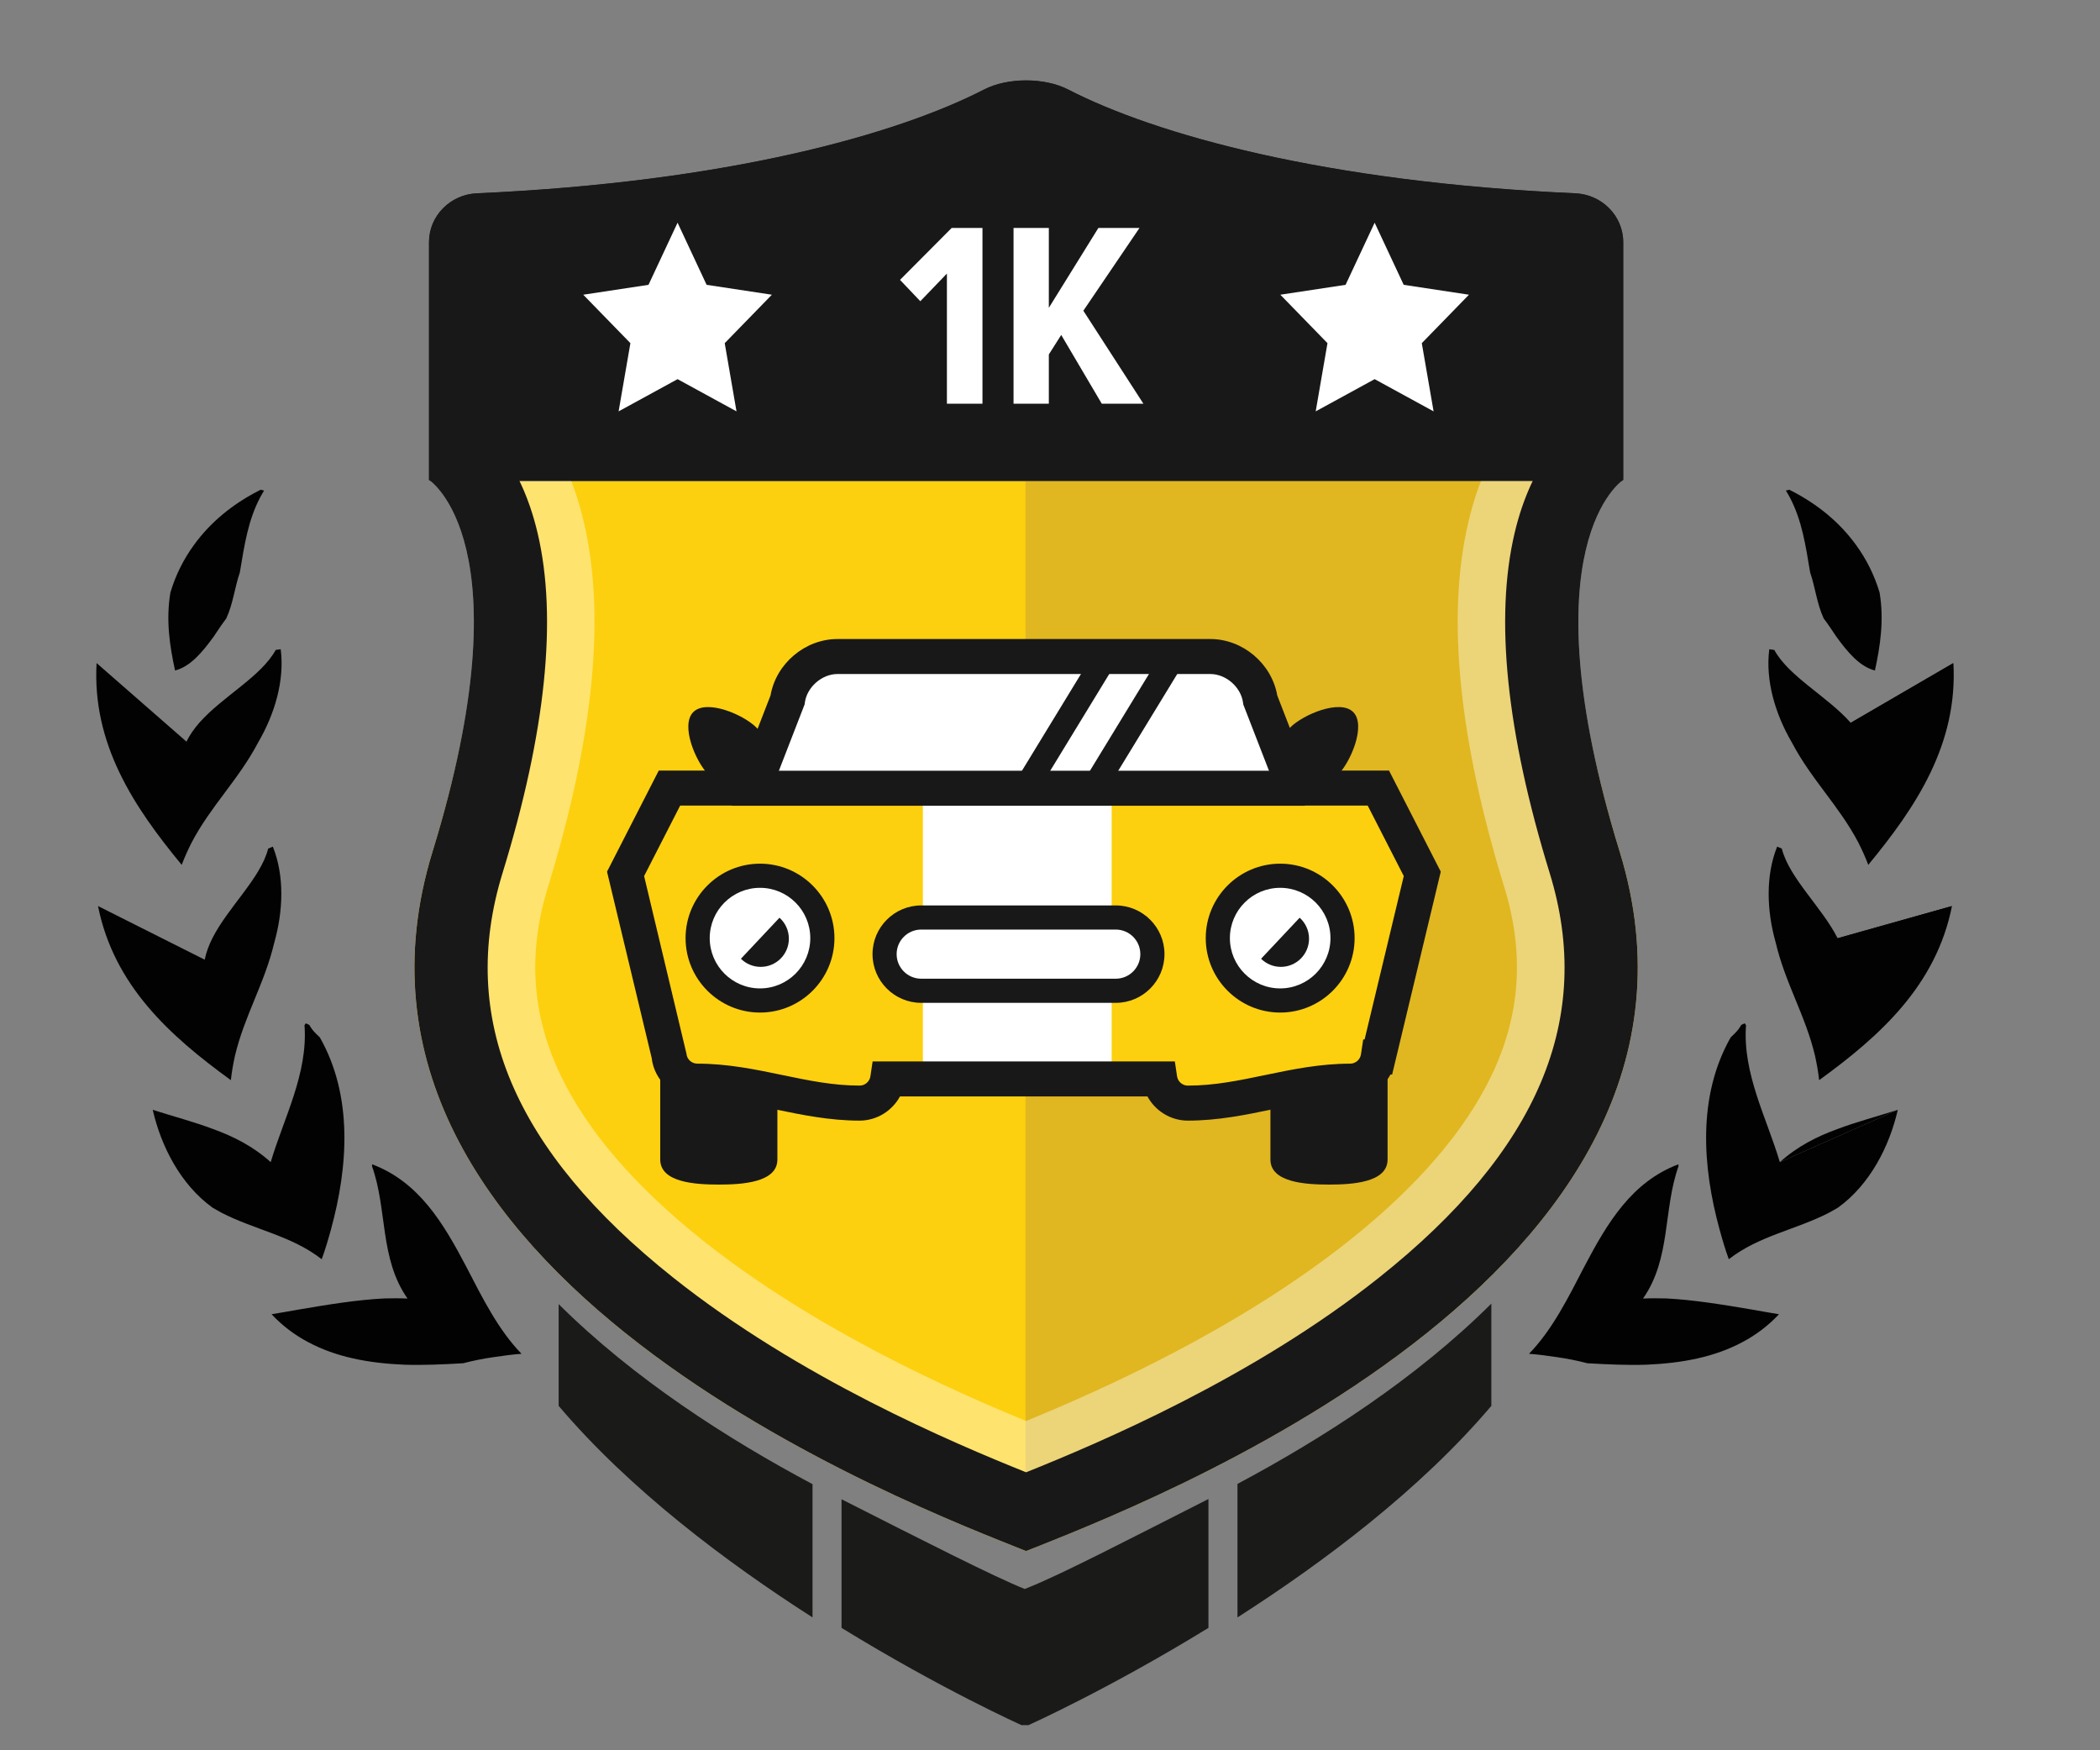 <?xml version="1.0" encoding="utf-8"?>
<!-- Generator: Adobe Illustrator 16.0.0, SVG Export Plug-In . SVG Version: 6.00 Build 0)  -->
<!DOCTYPE svg PUBLIC "-//W3C//DTD SVG 1.1//EN" "http://www.w3.org/Graphics/SVG/1.1/DTD/svg11.dtd">
<svg version="1.1" id="Layer_1" xmlns="http://www.w3.org/2000/svg" xmlns:xlink="http://www.w3.org/1999/xlink" x="0px" y="0px"
	 width="240px" height="200px" viewBox="0 0 240 200" enable-background="new 0 0 240 200" xml:space="preserve">
<rect x="0" y="0" width="240" height="200" fill="#808080" stroke="none"/>
<path fill="#FDD00F" d="M185.104,97.303c-10.149-32.986-1.588-41.101,0.215-42.339h-67.616H49.22
	c1.803,1.238,10.366,9.353,0.216,42.339c-14.918,48.481,55.285,74.915,67.834,79.936c0.136-0.055,0.282-0.112,0.433-0.172
	C131.338,171.639,199.857,145.257,185.104,97.303"/>
<g opacity="0.6">
	<g>
		<g>
			<defs>
				<rect id="SVGID_1_" x="117.2" y="54.96" width="69.47" height="122.101"/>
			</defs>
			<clipPath id="SVGID_2_">
				<use xlink:href="#SVGID_1_"  overflow="visible"/>
			</clipPath>
			<path clip-path="url(#SVGID_2_)" fill="#CDA72C" d="M184.602,97.303c-10.149-32.986-1.588-41.101,0.215-42.339H117.2v122.103
				C130.836,171.639,199.355,145.257,184.602,97.303"/>
		</g>
	</g>
</g>
<g opacity="0.4">
	<g>
		<g>
			<defs>
				<rect id="SVGID_3_" x="47.37" y="9.19" width="139.8" height="168.05"/>
			</defs>
			<clipPath id="SVGID_4_">
				<use xlink:href="#SVGID_3_"  overflow="visible"/>
			</clipPath>
			<path clip-path="url(#SVGID_4_)" fill="#FFFFFF" d="M117.27,23.247c12.873,6.204,32.307,10.53,54.446,12.167v14.542
				c-1.519,2.447-2.946,5.631-3.907,9.729c-2.506,10.653-1.123,24.676,4.107,41.677c2.328,7.567,1.855,14.6-1.443,21.499
				c-3.052,6.373-8.52,12.724-16.252,18.875c-12.736,10.132-28.211,17.049-36.951,20.637c-8.742-3.588-24.216-10.505-36.953-20.637
				c-7.732-6.15-13.201-12.502-16.25-18.875c-3.302-6.898-3.774-13.932-1.445-21.5c5.23-17,6.613-31.022,4.109-41.676
				c-0.964-4.097-2.391-7.281-3.91-9.729V35.414C84.96,33.777,104.396,29.451,117.27,23.247 M117.27,9.186
				c-1.728,0-3.453,0.347-4.796,1.037c-9.942,5.12-29.271,10.587-57.983,11.864c-3.017,0.134-5.465,2.57-5.465,5.589v27.161
				c0,0,11.262,7.192,0.409,42.466c-14.918,48.482,55.285,74.915,67.835,79.935c12.548-5.02,82.75-31.451,67.833-79.935
				c-10.854-35.273,0.41-42.466,0.41-42.466V27.676c0-3.019-2.449-5.455-5.466-5.589c-28.713-1.276-48.042-6.744-57.985-11.864
				C120.722,9.532,118.994,9.186,117.27,9.186"/>
		</g>
	</g>
</g>
<path fill="#191818" d="M185.514,27.676c0-3.02-2.449-5.455-5.467-5.589c-28.711-1.276-48.041-6.744-57.982-11.865
	c-2.686-1.382-6.905-1.382-9.59,0c-9.942,5.121-29.271,10.588-57.983,11.865c-3.017,0.134-5.466,2.569-5.466,5.589v27.161
	c0,0,0.069,0.041,0.194,0.127h136.1c0.125-0.086,0.195-0.127,0.195-0.127V27.676z"/>
<path fill="#191818" d="M117.27,17.552c0.526,0,0.893,0.091,1.006,0.13c13.128,6.748,34.478,11.32,58.871,12.639v21.295
	c-1.498,2.068-3.057,5.072-4.053,9.313c-2.281,9.702-0.932,22.771,4.014,38.836c5.106,16.601-1.272,31.72-19.506,46.222
	c-14.388,11.443-31.92,18.868-40.332,22.248c-8.414-3.38-25.947-10.805-40.334-22.248c-18.232-14.502-24.613-29.621-19.505-46.222
	c4.943-16.065,6.294-29.134,4.013-38.836c-0.996-4.24-2.555-7.243-4.053-9.313V30.32c24.393-1.318,45.742-5.891,58.872-12.639
	C116.375,17.643,116.742,17.552,117.27,17.552 M117.27,9.186c-1.728,0-3.453,0.346-4.796,1.037
	c-9.942,5.12-29.271,10.587-57.983,11.864c-3.017,0.134-5.465,2.57-5.465,5.589v27.161c0,0,11.262,7.192,0.409,42.466
	c-14.918,48.482,55.285,74.915,67.835,79.935c12.548-5.02,82.75-31.451,67.833-79.935c-10.854-35.273,0.41-42.466,0.41-42.466
	V27.676c0-3.019-2.449-5.455-5.466-5.589c-28.713-1.276-48.042-6.744-57.985-11.864C120.721,9.531,118.994,9.186,117.27,9.186"/>
<polygon fill="#FFFFFF" points="108.219,46.132 108.219,31.26 105.178,34.421 102.859,31.981 108.76,26.051 112.282,26.051 
	112.282,46.132 "/>
<polygon fill="#FFFFFF" points="125.918,46.132 121.282,38.273 119.867,40.503 119.867,46.132 115.833,46.132 115.833,26.051 
	119.867,26.051 119.867,35.174 125.527,26.051 130.225,26.051 123.811,35.505 130.676,46.132 "/>
<path fill="#191818" d="M151.886,113.811c-2.64,0-6.694,0.224-6.694,2.862v15.822c0,2.64,4.056,2.863,6.694,2.863
	c2.64,0,6.694-0.225,6.694-2.863v-15.822C158.58,114.033,154.525,113.811,151.886,113.811"/>
<path fill="#191818" d="M82.15,113.811c-2.641,0-6.695,0.224-6.695,2.862v15.822c0,2.64,4.055,2.863,6.695,2.863
	c2.639,0,6.695-0.225,6.695-2.863v-15.822C88.846,114.033,84.789,113.811,82.15,113.811"/>
<path fill="#FDD00F" d="M76.371,90.321l-4.881,9.532l4.963,20.692c0.128,1.675,1.525,2.994,3.232,2.994
	c6.492,0,12.064,2.508,18.557,2.508c1.627,0,2.972-1.198,3.207-2.761h31.095c0.235,1.563,1.579,2.761,3.206,2.761
	c6.492,0,12.064-2.508,18.557-2.508c1.627,0,2.971-1.198,3.207-2.762h0.014l5.018-20.927l-4.879-9.531L76.371,90.321L76.371,90.321z
	"/>
<path fill="#FFFFFF" d="M157.527,90.053h-9.592l-3.902-10.063c-0.381-2.744-2.936-4.97-5.707-4.97H95.709
	c-2.771,0-5.325,2.227-5.705,4.97l-3.903,10.063h-9.593l-0.137,0.27h81.293L157.527,90.053z"/>
<rect x="105.473" y="91.324" fill="#FFFFFF" width="21.573" height="33.363"/>
<path fill="#FFFFFF" d="M93.985,107.196c0,3.937-3.191,7.127-7.126,7.127c-3.938,0-7.127-3.19-7.127-7.127s3.189-7.127,7.127-7.127
	C90.794,100.069,93.985,103.261,93.985,107.196"/>
<path fill="#191818" d="M86.859,115.703c-4.691,0-8.508-3.815-8.508-8.507c0-4.689,3.816-8.507,8.508-8.507
	c4.689,0,8.506,3.816,8.506,8.507C95.365,111.888,91.549,115.703,86.859,115.703 M86.859,101.449c-3.17,0-5.748,2.578-5.748,5.747
	s2.578,5.747,5.748,5.747c3.168,0,5.745-2.578,5.745-5.747S90.027,101.449,86.859,101.449"/>
<path fill="#191818" d="M89.085,104.864l-4.409,4.691c0.581,0.572,1.379,0.927,2.259,0.927c1.779,0,3.222-1.442,3.222-3.222
	C90.156,106.309,89.742,105.454,89.085,104.864"/>
<path fill="#FFFFFF" d="M153.434,107.196c0,3.937-3.19,7.127-7.127,7.127c-3.938,0-7.127-3.19-7.127-7.127s3.189-7.127,7.127-7.127
	C150.242,100.069,153.434,103.261,153.434,107.196"/>
<path fill="#191818" d="M146.307,115.703c-4.69,0-8.508-3.815-8.508-8.507c0-4.689,3.816-8.507,8.508-8.507
	c4.689,0,8.506,3.816,8.506,8.507C154.813,111.888,150.996,115.703,146.307,115.703 M146.307,101.449
	c-3.17,0-5.748,2.578-5.748,5.747s2.578,5.747,5.748,5.747c3.168,0,5.746-2.578,5.746-5.747S149.475,101.449,146.307,101.449"/>
<path fill="#191818" d="M148.533,104.864l-4.41,4.691c0.582,0.572,1.379,0.927,2.26,0.927c1.778,0,3.221-1.442,3.221-3.222
	C149.604,106.309,149.189,105.454,148.533,104.864"/>
<path fill="#FFFFFF" d="M131.704,109.025c0-2.313-1.875-4.188-4.187-4.188h-22.236c-2.313,0-4.188,1.875-4.188,4.188
	s1.874,4.188,4.188,4.188h22.236C129.829,113.213,131.704,111.339,131.704,109.025"/>
<path fill="#191818" d="M127.518,114.593h-22.235c-3.07,0-5.566-2.498-5.566-5.566c0-3.069,2.496-5.566,5.566-5.566h22.235
	c3.068,0,5.566,2.498,5.566,5.566S130.586,114.593,127.518,114.593 M105.281,106.219c-1.549,0-2.808,1.259-2.808,2.808
	s1.259,2.807,2.808,2.807h22.234c1.549,0,2.809-1.258,2.809-2.807s-1.26-2.808-2.809-2.808H105.281z"/>
<rect x="83.65" y="88.071" fill="#191818" width="65.471" height="4"/>
<path fill="#191819" d="M152.877,88.577c-1.502,1.502-3.938,1.502-5.439,0s-1.502-3.938,0-5.44s5.711-3.275,7.213-1.772
	C156.152,82.866,154.379,87.075,152.877,88.577"/>
<path fill="#191819" d="M81.01,88.577c1.502,1.502,3.938,1.502,5.439,0c1.502-1.502,1.502-3.938,0-5.44
	c-1.502-1.502-5.711-3.275-7.214-1.772C77.733,82.866,79.508,87.075,81.01,88.577"/>
<rect x="120.655" y="73.524" transform="matrix(-0.854 -0.521 0.521 -0.854 183.427 215.907)" fill="#191818" width="2.759" height="17.339"/>
<rect x="128.431" y="73.525" transform="matrix(-0.854 -0.521 0.521 -0.854 197.84 219.957)" fill="#191818" width="2.759" height="17.338"/>
<path fill="#191818" d="M135.75,128.05c-1.957,0-3.715-1.109-4.611-2.762h-28.285c-0.898,1.651-2.654,2.762-4.611,2.762
	c-3.452,0-6.621-0.659-9.686-1.296c-2.998-0.625-5.831-1.213-8.871-1.213c-2.662,0-4.918-2.035-5.211-4.664l-5.101-21.275
	l5.911-11.548h9.445l3.33-8.587c0.631-3.635,3.941-6.447,7.647-6.447h42.618c3.707,0,7.017,2.813,7.647,6.446l3.33,8.588h9.445
	l5.912,11.548l-5.557,23.18h-0.188c-0.896,1.65-2.655,2.761-4.61,2.761c-3.041,0-5.873,0.588-8.871,1.213
	C142.371,127.391,139.203,128.05,135.75,128.05 M99.727,121.288h34.541l0.254,1.703c0.093,0.604,0.619,1.059,1.229,1.059
	c3.04,0,5.873-0.589,8.871-1.214c3.063-0.637,6.233-1.295,9.687-1.295c0.608,0,1.139-0.455,1.229-1.059l0.256-1.702h0.16
	l4.477-18.674l-4.123-8.054h-9.738l-4.482-11.559l-0.031-0.23c-0.244-1.759-1.949-3.245-3.726-3.245H95.711
	c-1.775,0-3.479,1.486-3.724,3.244l-0.031,0.23l-4.484,11.56h-9.738l-4.121,8.054l4.838,20.286c0.049,0.645,0.593,1.147,1.238,1.147
	c3.452,0,6.621,0.658,9.686,1.295c2.998,0.625,5.832,1.214,8.871,1.214c0.609,0,1.138-0.455,1.229-1.06L99.727,121.288z"/>
<polygon fill="#FFFFFF" points="88.215,33.677 80.756,32.546 77.436,25.448 74.115,32.546 66.656,33.677 72.046,39.211 
	70.698,47.006 77.436,43.325 84.172,47.006 82.825,39.211 "/>
<polygon fill="#FFFFFF" points="167.881,33.677 160.422,32.546 157.102,25.448 153.781,32.546 146.323,33.677 151.712,39.211 
	150.365,47.006 157.102,43.325 163.839,47.006 162.491,39.211 "/>
<path fill="#020202" d="M223.082,103.532l-12.193,6.129c-0.164-0.847-0.492-1.688-0.875-2.451"/>
<path fill="#020202" d="M210.014,107.21c-1.818-3.577-5.514-6.851-6.381-10.245l-0.531-0.223c-1.336,3.336-1.192,7.327-0.168,10.951
	c1.107,4.703,3.424,8.368,4.508,12.993c0.193,0.891,0.354,1.774,0.459,2.742c6.956-5.05,13.368-10.809,15.183-19.896"/>
<path fill="#020202" d="M206.877,65.427c0.578,1.658,0.758,3.546,1.548,5.248c0.511,0.668,0.962,1.357,1.431,2.059
	c1.314,1.813,2.677,3.43,4.421,3.884c0.605-2.796,1.064-5.733,0.534-8.912c-0.604-2.012-1.507-3.807-2.69-5.429
	c-1.849-2.561-4.356-4.638-7.396-6.199c-0.1-0.056-0.166-0.071-0.225-0.119l-0.402,0.093c0.157,0.24,0.303,0.518,0.461,0.796
	C205.934,59.471,206.346,62.248,206.877,65.427"/>
<path fill="#020202" d="M223.246,75.768l-10.276,8.981c-0.369-0.78-0.896-1.51-1.459-2.155"/>
<path fill="#020202" d="M211.511,82.594c-2.653-3.01-7.05-5.257-8.735-8.326l-0.571-0.084c-0.461,3.565,0.676,7.394,2.573,10.646
	c2.248,4.278,5.406,7.249,7.61,11.456c0.409,0.813,0.786,1.631,1.128,2.54c5.476-6.626,10.246-13.805,9.73-23.059"/>
<path fill="#020202" d="M24.271,107.21c1.816-3.577,5.513-6.851,6.379-10.245l0.531-0.223c1.338,3.336,1.193,7.327,0.17,10.951
	c-1.109,4.703-3.424,8.368-4.508,12.993c-0.194,0.891-0.354,1.774-0.459,2.742c-6.957-5.05-13.369-10.809-15.182-19.896
	l12.193,6.129C23.559,108.814,23.889,107.975,24.271,107.21"/>
<path fill="#020202" d="M27.407,65.427c-0.578,1.658-0.759,3.546-1.548,5.248c-0.51,0.668-0.961,1.357-1.432,2.059
	c-1.314,1.813-2.676,3.43-4.42,3.884c-0.605-2.796-1.064-5.733-0.533-8.912c0.604-2.012,1.506-3.807,2.689-5.429
	c1.848-2.561,4.357-4.638,7.396-6.199c0.099-0.056,0.166-0.071,0.223-0.119l0.404,0.093c-0.158,0.24-0.304,0.518-0.461,0.796
	C28.35,59.471,27.938,62.248,27.407,65.427"/>
<path fill="#020202" d="M22.773,82.594c2.652-3.01,7.049-5.257,8.736-8.326l0.57-0.084c0.461,3.565-0.675,7.394-2.572,10.646
	c-2.248,4.278-5.406,7.249-7.611,11.456c-0.41,0.813-0.785,1.631-1.129,2.54c-5.475-6.626-10.246-13.805-9.729-23.059l10.276,8.981
	C21.684,83.969,22.211,83.238,22.773,82.594"/>
<path fill="#020202" d="M190.41,148.368c-0.916-0.02-1.783-0.027-2.639,0.014c3.213-4.571,2.291-10.164,4.059-15.119l-0.018-0.219
	c-5.328,2.008-8.123,6.7-10.73,11.657c-1.861,3.592-3.684,7.272-6.34,9.994c1.109,0.08,2.154,0.229,3.234,0.388
	c1.123,0.163,2.274,0.386,3.436,0.692c2.306,0.135,4.58,0.236,6.732,0.167c4.033-0.171,7.795-0.855,11.037-2.607
	c1.5-0.797,2.9-1.848,4.131-3.16c-0.949-0.152-1.992-0.342-3.029-0.523C197.02,149.096,193.585,148.526,190.41,148.368"/>
<path fill="#020202" d="M216.893,126.817c-2.373,0.757-4.7,1.367-6.877,2.187c-2.345,0.846-4.606,1.987-6.604,3.79"/>
<path fill="#020202" d="M203.41,132.794c-1.494-5.036-4.273-10.122-3.865-15.641l-0.143-0.22l-0.373,0.165
	c-0.045,0.035-0.098,0.107-0.102,0.145c-0.293,0.5-0.602,0.786-1.137,1.3c-3.807,6.707-3.229,14.78-1.275,21.92
	c0.32,1.177,0.653,2.295,1.063,3.426c3.423-2.676,7.645-3.358,11.441-5.307c0.342-0.207,0.676-0.369,1.029-0.582
	c3.66-2.641,5.887-7.007,6.842-11.183"/>
<path fill="#020202" d="M43.938,148.368c0.915-0.02,1.782-0.027,2.637,0.014c-3.211-4.571-2.289-10.164-4.058-15.119l0.017-0.219
	c5.33,2.008,8.125,6.7,10.731,11.657c1.862,3.592,3.683,7.272,6.339,9.994c-1.109,0.08-2.152,0.229-3.234,0.388
	c-1.121,0.163-2.274,0.386-3.435,0.692c-2.306,0.135-4.581,0.236-6.731,0.167c-4.035-0.171-7.795-0.855-11.037-2.607
	c-1.502-0.797-2.902-1.848-4.131-3.16c0.949-0.152,1.992-0.342,3.027-0.523C37.328,149.096,40.762,148.526,43.938,148.368"/>
<path fill="#020202" d="M30.938,132.794c1.494-5.036,4.273-10.122,3.863-15.641l0.144-0.22l0.374,0.165
	c0.044,0.035,0.097,0.107,0.102,0.145c0.291,0.5,0.6,0.786,1.135,1.3c3.806,6.707,3.23,14.78,1.275,21.92
	c-0.32,1.177-0.652,2.295-1.063,3.426c-3.422-2.676-7.644-3.358-11.442-5.307c-0.342-0.207-0.677-0.369-1.03-0.582
	c-3.658-2.641-5.885-7.007-6.841-11.183c2.373,0.757,4.701,1.367,6.876,2.187C26.676,129.85,28.938,130.991,30.938,132.794"/>
<path fill="#1A1A19" d="M117.115,181.57c-3.51-1.403-11.533-5.484-20.939-10.254v14.697c11.414,7.015,20.566,11.113,20.566,11.113
	l0.399-0.001l0.399,0.001c0,0,9.151-4.1,20.567-11.113v-14.726c-9.063,4.597-16.85,8.632-20.563,10.109
	C117.397,181.458,117.252,181.517,117.115,181.57"/>
<path fill="#1A1A19" d="M63.846,160.647c8.119,9.568,19.146,17.857,29.014,24.17v-15.225c-9.689-5.161-20.402-12.017-29.014-20.575
	V160.647L63.846,160.647z"/>
<path fill="#1A1A19" d="M141.425,184.817c9.868-6.313,20.896-14.602,29.015-24.171v-11.686
	c-8.606,8.569-19.317,15.433-29.015,20.602V184.817z"/>
</svg>
